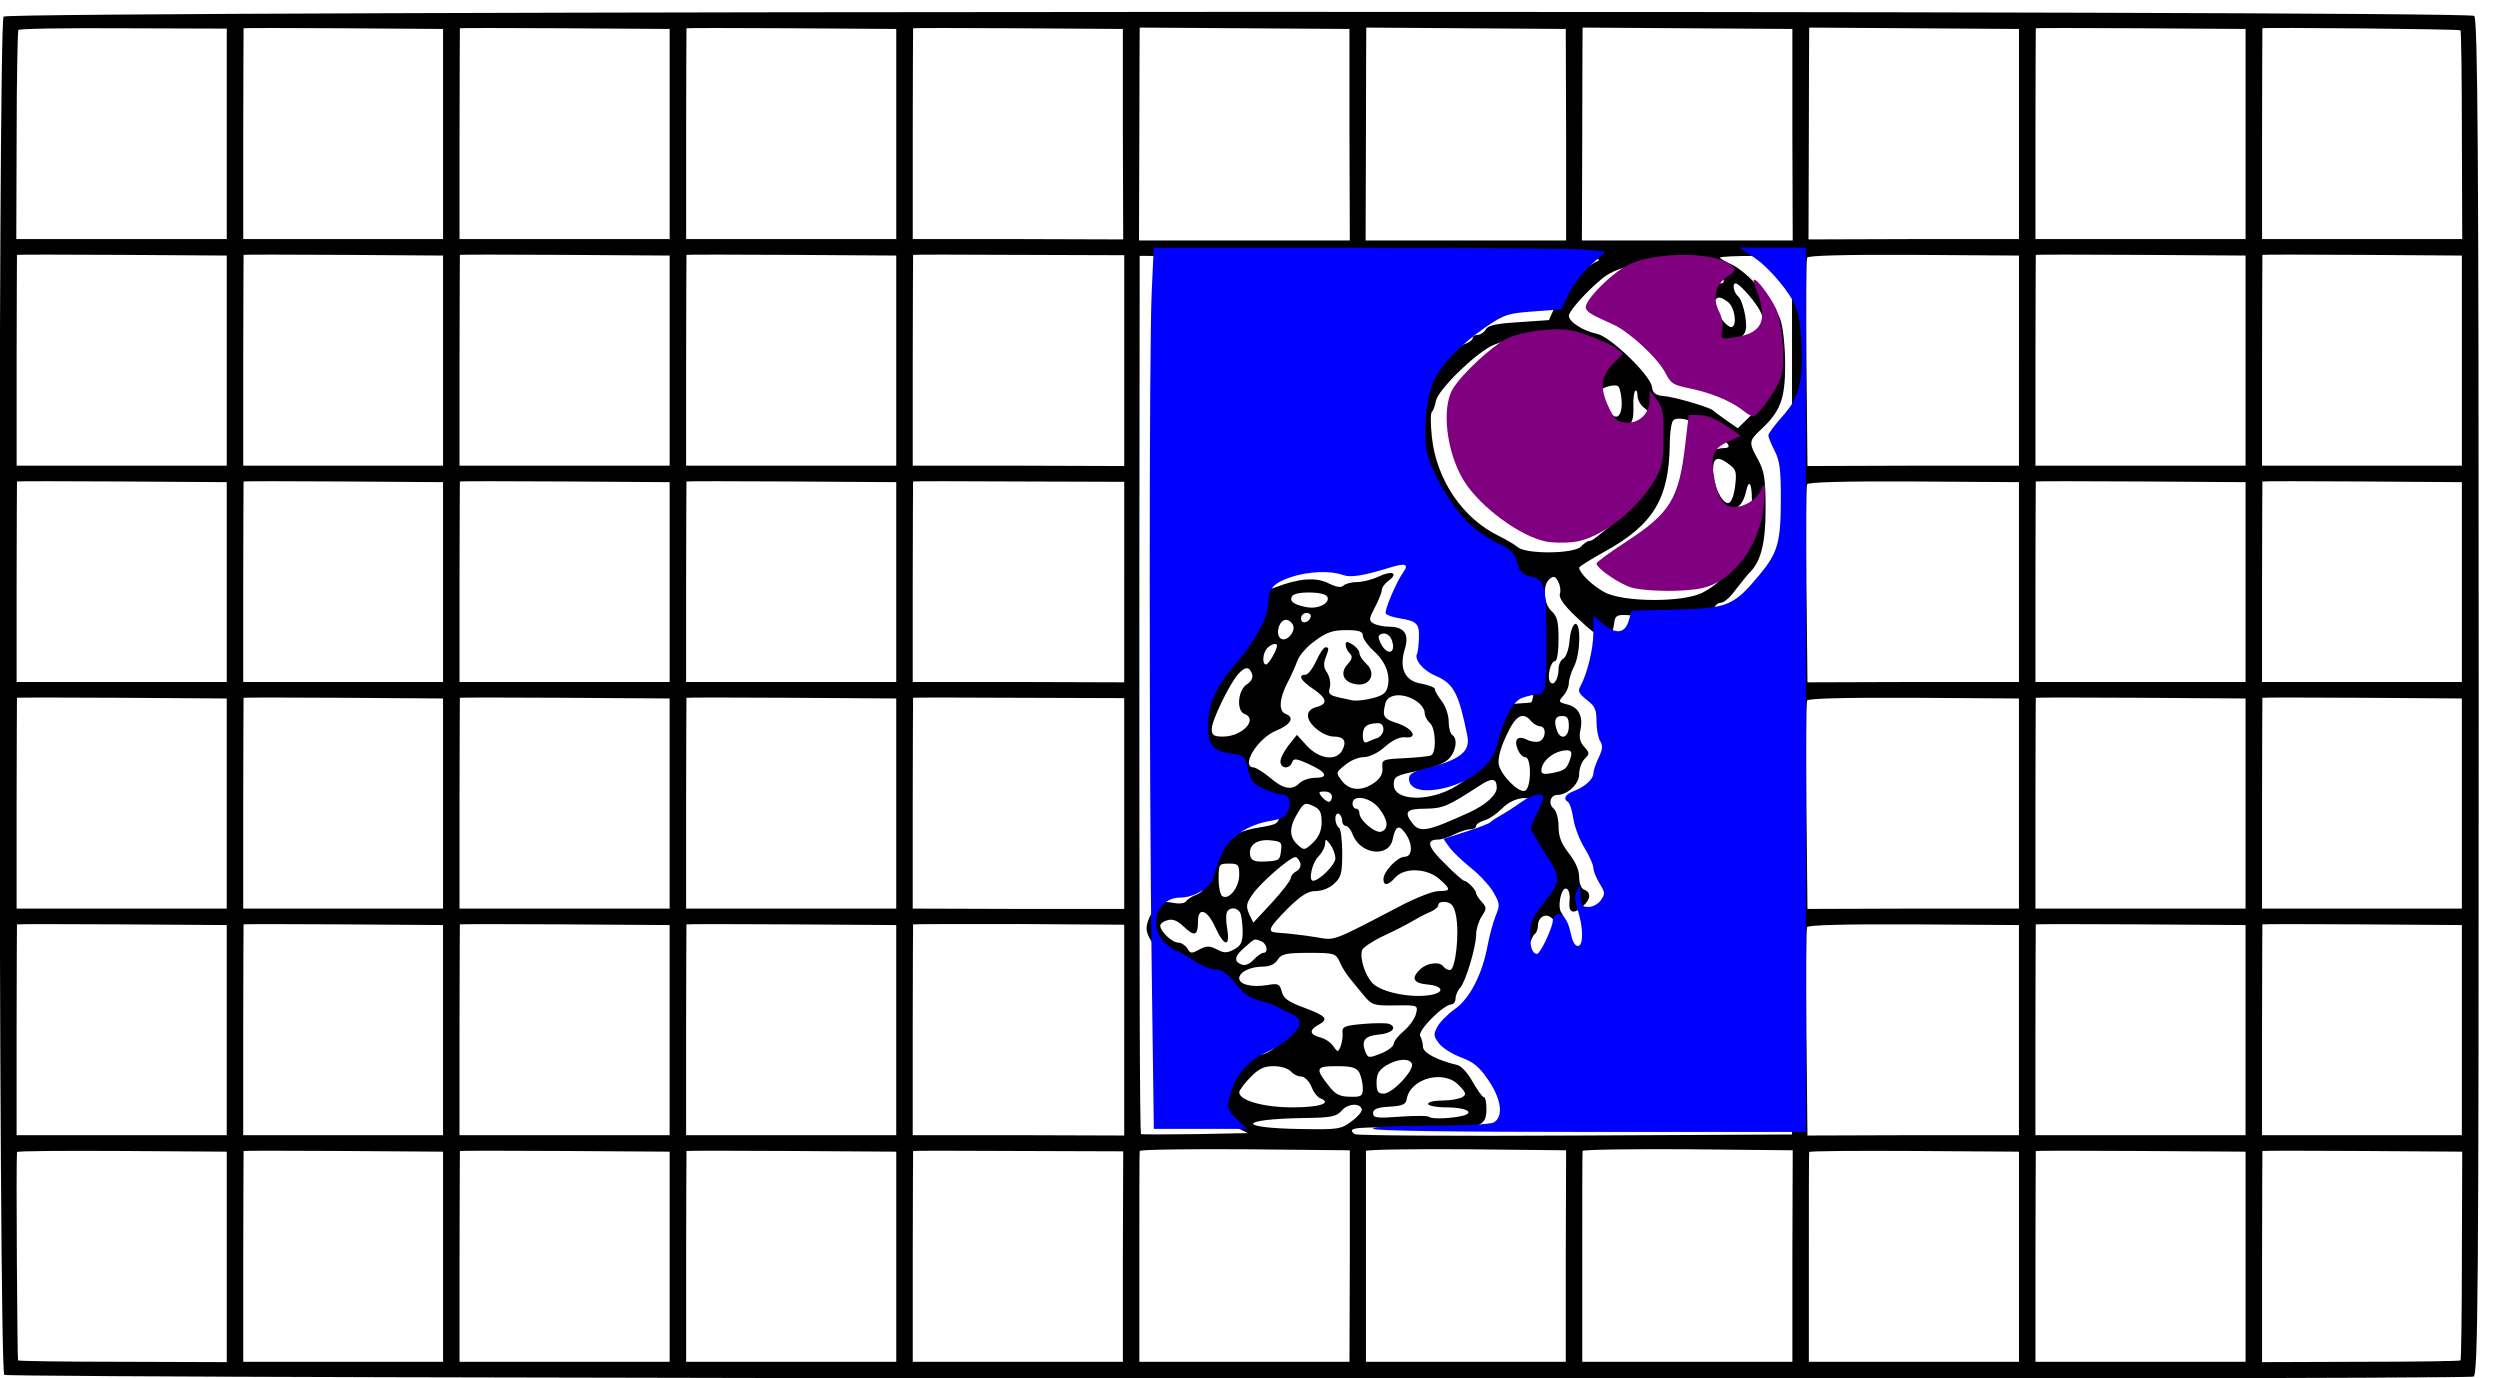 <?xml version="1.0" encoding="UTF-8" standalone="no"?>
<svg
   xmlns:dc="http://purl.org/dc/elements/1.1/"
   xmlns:cc="http://creativecommons.org/ns#"
   xmlns:rdf="http://www.w3.org/1999/02/22-rdf-syntax-ns#"
   xmlns:svg="http://www.w3.org/2000/svg"
   xmlns="http://www.w3.org/2000/svg"
   xmlns:sodipodi="http://sodipodi.sourceforge.net/DTD/sodipodi-0.dtd"
   xmlns:inkscape="http://www.inkscape.org/namespaces/inkscape"
   version="1.0"
   width="500.599"
   height="275.989"
   viewBox="0 0 400.479 220.792"
   preserveAspectRatio="xMidYMid meet"
   id="svg4405"
   inkscape:version="0.48.4 r9939"
   sodipodi:docname="dc97dbc32e593ee5ad8da75de5fdd9d15d5af2be.svg">
  <defs
     id="defs4417" />
  <sodipodi:namedview
     pagecolor="#ffffff"
     bordercolor="#666666"
     borderopacity="1"
     objecttolerance="10"
     gridtolerance="10"
     guidetolerance="10"
     inkscape:pageopacity="0"
     inkscape:pageshadow="2"
     inkscape:window-width="1600"
     inkscape:window-height="824"
     id="namedview4415"
     showgrid="false"
     inkscape:zoom="0.88638498"
     inkscape:cx="598.95986"
     inkscape:cy="266.96048"
     inkscape:window-x="0"
     inkscape:window-y="24"
     inkscape:window-maximized="1"
     inkscape:current-layer="svg4405"
     fit-margin-top="0"
     fit-margin-left="0"
     fit-margin-right="0"
     fit-margin-bottom="0" />
  <g
     transform="matrix(0.055,0,0,-0.055,-8.83,227.993)"
     id="g4409"
     style="fill:#000000;stroke:none">
    <path
       d="m 171,4097 c -17,-21 -15,-3941 2,-3956 14,-11 7162,-16 7192,-5 13,5 15,242 15,1979 0,1602 -3,1975 -13,1984 -21,17 -7181,15 -7196,-2 z m 650,-342 0,-306 -306,0 -307,0 1,301 c 0,166 3,305 5,308 2,4 140,6 306,5 l 301,-1 0,-307 z m 630,0 0,-306 -291,0 -291,0 0,305 c 0,168 1,307 1,309 0,1 131,1 291,0 l 290,-2 0,-306 z m 660,0 0,-306 -306,0 -306,0 0,305 c 0,168 1,307 1,309 0,1 138,1 306,0 l 305,-2 0,-306 z m 660,0 0,-306 -306,0 -306,0 0,305 c 0,168 1,307 1,309 0,1 138,1 306,0 l 305,-2 0,-306 z m 660,0 1,-307 -307,1 -306,0 0,305 c 0,169 1,307 1,309 0,1 137,1 306,0 l 305,-2 0,-306 z m 660,-2 1,-308 -307,0 -307,0 1,310 c 0,171 1,310 1,310 0,0 137,-1 306,-2 l 305,-2 0,-308 z m 631,0 0,-308 -292,0 -292,0 1,310 c 0,171 1,310 1,310 0,0 131,-1 290,-2 l 291,-2 1,-308 z m 659,0 1,-308 -307,0 -307,0 1,310 c 0,171 1,310 1,310 0,0 137,-1 306,-2 l 305,-2 0,-308 z m 660,2 0,-306 -306,0 -307,-1 1,309 c 0,169 1,308 1,308 0,0 138,-1 306,-2 l 305,-2 0,-306 z m 660,0 0,-306 -306,0 -306,0 0,305 c 0,168 1,307 1,309 0,1 138,1 306,0 l 305,-2 0,-306 z m 626,302 c 2,-2 4,-140 4,-306 l 1,-302 -292,0 -291,0 0,305 c 0,168 1,307 1,309 0,3 573,-2 577,-6 z m -6506,-962 0,-306 -306,0 -306,0 0,305 c 0,168 1,307 1,309 0,1 138,1 306,0 l 305,-2 0,-306 z m 630,0 0,-306 -291,0 -291,0 0,305 c 0,168 1,307 1,309 0,1 131,1 291,0 l 290,-2 0,-306 z m 660,0 0,-306 -306,0 -306,0 0,305 c 0,168 1,307 1,309 0,1 138,1 306,0 l 305,-2 0,-306 z m 660,0 0,-306 -306,0 -306,0 0,305 c 0,168 1,307 1,309 0,1 138,1 306,0 l 305,-2 0,-306 z m 664,0 0,-307 -308,1 -308,0 0,305 c 0,169 1,307 1,309 0,1 138,1 308,0 l 307,-1 0,-307 z m 2606,0 0,-306 -308,0 -308,-1 -3,299 c -1,164 -1,302 2,308 2,6 111,9 310,8 l 307,-2 0,-306 z m 660,0 0,-306 -306,0 -306,0 0,305 c 0,168 1,307 1,309 0,1 138,1 306,0 l 305,-2 0,-306 z m 630,0 0,-306 -291,0 -291,0 0,305 c 0,168 1,307 1,309 0,1 131,1 291,0 l 290,-2 0,-306 z m -2517,290 c -43,-19 -101,-79 -123,-129 l -19,-43 -87,-6 c -66,-4 -90,-9 -97,-21 -5,-9 -16,-16 -23,-16 -8,0 -15,-4 -15,-9 0,-5 -8,-12 -19,-16 -30,-9 -108,-92 -130,-138 -16,-34 -21,-63 -21,-129 0,-85 12,-127 48,-166 6,-7 12,-18 12,-24 0,-6 16,-31 36,-55 39,-47 96,-88 138,-99 21,-5 27,-14 32,-45 6,-35 9,-38 43,-41 l 36,-3 3,-172 c 2,-136 0,-173 -10,-174 -7,-1 -25,-2 -40,-3 -32,-2 -58,-23 -58,-45 0,-10 -7,-26 -15,-37 -8,-10 -15,-33 -15,-50 0,-37 -28,-71 -88,-108 -76,-47 -182,-45 -182,4 0,24 7,28 77,41 33,6 68,20 81,32 23,21 30,61 12,72 -5,3 -10,21 -10,39 0,18 -9,45 -20,59 -11,14 -20,29 -20,35 0,5 -18,12 -39,16 -48,7 -66,44 -49,100 14,44 -1,66 -46,66 -17,0 -38,5 -46,10 -13,8 -12,14 5,46 11,21 20,43 20,50 0,8 9,20 20,28 30,22 10,31 -29,12 -19,-9 -47,-16 -63,-16 -16,0 -34,-5 -39,-10 -7,-7 -21,-5 -43,6 -38,19 -86,15 -155,-11 -45,-17 -46,-19 -46,-61 0,-23 -4,-45 -9,-49 -5,-3 -13,-19 -16,-36 -4,-19 -28,-53 -59,-83 -65,-64 -96,-126 -96,-193 0,-60 10,-71 70,-75 45,-3 45,-3 48,-43 3,-35 8,-42 41,-57 21,-10 48,-18 60,-18 20,0 22,-4 19,-37 -3,-38 -3,-38 -61,-48 -32,-5 -61,-15 -65,-21 -4,-6 -17,-14 -28,-18 -12,-4 -25,-14 -28,-24 -4,-9 -13,-28 -21,-42 -8,-14 -15,-37 -15,-53 0,-20 -7,-30 -24,-37 -13,-5 -27,-14 -31,-20 -4,-6 -20,-8 -39,-4 -28,5 -37,1 -55,-21 -11,-15 -21,-39 -21,-53 0,-28 35,-72 58,-72 8,0 31,-14 52,-30 28,-23 45,-29 63,-25 19,5 28,0 42,-21 32,-50 66,-74 102,-74 19,0 36,-6 39,-14 3,-8 18,-16 35,-20 21,-4 29,-11 29,-27 0,-28 -48,-77 -84,-85 -16,-3 -34,-10 -40,-15 -6,-5 -20,-17 -32,-27 -29,-24 -56,-85 -52,-119 2,-21 13,-33 43,-48 l 40,-20 -154,-3 c -85,-1 -155,-1 -157,0 -4,5 -5,481 -5,1601 l 1,957 683,-1 c 583,-1 678,-3 651,-14 z m 566,-1264 0,-1280 -632,-3 c -348,-2 -637,0 -642,4 -25,20 -1,22 199,18 164,-4 185,2 185,55 0,19 -3,35 -8,35 -4,0 -18,20 -32,44 -13,24 -33,47 -44,49 -61,15 -101,36 -101,54 0,10 -4,24 -8,31 -9,14 67,91 91,92 6,0 12,8 12,17 0,9 6,24 14,32 16,19 46,119 46,155 0,15 7,38 16,52 15,23 15,26 0,43 -9,9 -16,21 -16,25 0,9 -26,36 -35,36 -3,0 -29,22 -56,50 -50,48 -56,70 -20,70 10,0 32,7 47,15 16,8 37,15 47,15 9,0 17,4 17,10 0,5 11,12 24,16 13,3 36,19 52,35 26,27 71,39 87,22 4,-3 -5,-26 -19,-50 -24,-41 -24,-46 -10,-62 9,-10 16,-21 16,-25 0,-5 14,-25 30,-46 17,-21 30,-46 30,-55 0,-17 -65,-106 -82,-113 -5,-2 -8,-26 -8,-53 0,-56 24,-70 35,-19 4,16 11,32 16,35 5,4 9,15 9,26 0,11 7,22 16,26 23,9 44,-23 44,-64 0,-24 5,-33 16,-33 14,0 16,8 10,46 -3,26 -11,53 -17,60 -14,17 -1,77 14,71 7,-2 11,-18 9,-35 -4,-36 11,-42 40,-15 22,20 23,39 3,47 -9,3 -15,18 -15,37 0,20 -11,45 -30,69 -22,28 -30,49 -30,78 0,22 -6,45 -14,52 -17,14 -10,40 10,40 30,0 64,32 64,60 0,16 7,36 16,45 15,15 15,17 -1,35 -13,14 -16,28 -11,51 8,39 -6,65 -40,73 -24,6 -25,8 -10,25 9,10 16,26 16,37 0,10 7,32 15,48 19,36 21,130 3,124 -7,-3 -14,-24 -16,-49 -2,-25 -10,-47 -18,-52 -8,-4 -14,-18 -14,-30 0,-30 -15,-53 -25,-37 -9,14 2,60 15,60 6,0 10,29 10,63 0,51 -4,68 -20,82 -24,21 -27,77 -6,94 12,10 17,8 25,-8 6,-11 8,-27 5,-35 -4,-11 11,-33 47,-67 82,-78 102,-82 111,-19 2,21 8,25 33,24 17,-1 53,-3 80,-4 76,-4 173,11 179,26 3,8 12,14 20,14 8,0 27,17 42,38 16,20 33,42 38,47 35,33 49,86 49,187 0,86 -3,109 -21,143 -28,50 -28,56 4,86 60,55 74,91 74,191 0,53 -6,110 -14,133 -18,50 -94,137 -140,159 -20,9 -36,19 -36,21 0,3 47,5 105,5 l 105,0 0,-1279 z m -236,1242 c 33,-17 49,-43 27,-43 -6,0 -22,-11 -37,-25 -21,-19 -25,-30 -20,-51 4,-14 14,-33 21,-41 11,-10 12,-19 5,-33 -15,-28 -13,-30 28,-30 21,1 47,9 59,19 20,17 22,25 17,65 -4,25 -13,51 -20,57 -14,12 -19,39 -8,39 9,0 45,-39 65,-70 16,-24 24,-58 36,-148 8,-63 -13,-124 -57,-167 l -38,-37 -33,23 c -19,13 -36,26 -39,29 -9,9 -114,40 -145,42 -23,2 -31,9 -33,27 -5,34 -121,146 -160,154 -40,8 -82,35 -82,53 0,13 53,72 97,108 38,31 95,45 190,46 68,0 101,-5 127,-17 z m 49,-97 c 20,-15 28,-67 12,-73 -15,-5 -58,55 -51,73 7,17 16,17 39,0 z m -456,-116 c 21,-11 44,-20 51,-20 17,0 62,-30 62,-42 0,-5 -13,-21 -30,-35 -23,-18 -30,-33 -30,-59 0,-19 4,-34 8,-34 4,0 12,-15 17,-32 9,-30 13,-33 49,-32 45,2 56,15 54,67 -1,20 2,40 5,44 4,3 7,-3 7,-15 0,-11 9,-27 20,-35 18,-12 20,-26 21,-98 0,-71 -3,-92 -25,-136 -14,-28 -43,-65 -64,-83 -76,-64 -84,-70 -92,-70 -5,0 -16,-7 -25,-17 -22,-21 -157,-22 -183,-2 -9,8 -35,23 -57,34 -105,51 -181,164 -194,288 -4,37 -4,70 0,72 3,3 9,17 12,33 6,31 106,130 160,159 31,16 94,29 165,32 17,0 49,-8 69,-19 z m 147,-176 c 1,-51 -24,-57 -43,-12 -8,18 -16,36 -19,41 -6,11 41,26 52,17 5,-5 9,-26 10,-46 z m 263,-86 c 53,-35 61,-48 31,-48 -13,0 -34,-9 -47,-19 -22,-17 -24,-23 -18,-82 8,-73 25,-94 71,-85 39,8 53,22 62,59 12,57 23,-2 14,-75 -12,-99 -64,-179 -141,-219 -57,-29 -233,-28 -286,2 -35,19 -72,55 -73,71 0,3 33,24 73,46 143,79 188,153 191,312 0,36 5,68 11,72 16,12 68,-4 112,-34 z m 51,-96 c 20,-15 21,-23 16,-65 -4,-29 -12,-47 -20,-47 -19,0 -44,53 -44,95 0,39 13,44 48,17 z m -4377,-342 0,-291 -306,0 -306,0 0,290 c 0,160 1,292 1,294 0,1 138,1 306,0 l 305,-2 0,-291 z m 630,0 0,-291 -291,0 -291,0 0,290 c 0,160 1,292 1,294 0,1 131,1 291,0 l 290,-2 0,-291 z m 660,0 0,-291 -306,0 -306,0 0,290 c 0,160 1,292 1,294 0,1 138,1 306,0 l 305,-2 0,-291 z m 660,0 0,-291 -306,0 -306,0 0,290 c 0,160 1,292 1,294 0,1 138,1 306,0 l 305,-2 0,-291 z m 664,0 0,-292 -308,1 -308,0 0,290 c 0,160 1,292 1,294 0,1 138,1 308,0 l 307,-1 0,-292 z m 2606,0 0,-291 -308,0 -308,-1 -3,284 c -1,155 -1,287 2,293 2,6 111,9 310,8 l 307,-2 0,-291 z m 660,0 0,-291 -306,0 -306,0 0,290 c 0,160 1,292 1,294 0,1 138,1 306,0 l 305,-2 0,-291 z m 630,0 0,-291 -291,0 -291,0 0,290 c 0,160 1,292 1,294 0,1 131,1 291,0 l 290,-2 0,-291 z m -3305,-42 c 11,-18 -25,-38 -60,-31 -37,7 -51,17 -42,32 9,15 93,14 102,-1 z m -48,-60 c -6,-18 -28,-21 -28,-4 0,9 7,16 16,16 9,0 14,-5 12,-12 z m -51,-24 c 8,-21 -23,-52 -38,-37 -14,14 -2,53 17,53 8,0 17,-7 21,-16 z m 203,-30 c 0,-8 13,-27 29,-42 36,-32 51,-69 44,-104 -4,-20 -13,-28 -44,-36 -22,-6 -47,-8 -57,-7 -73,15 -74,15 -68,39 3,12 -1,31 -8,42 -10,13 -11,26 -5,42 11,29 11,32 0,32 -5,0 -17,-18 -27,-40 -10,-22 -24,-40 -31,-40 -23,0 -14,-17 22,-41 41,-28 44,-44 10,-53 -16,-4 -25,-13 -25,-25 0,-25 45,-61 76,-61 29,0 38,-14 24,-40 -17,-32 -66,-26 -102,12 l -30,33 -24,-30 c -13,-17 -24,-38 -24,-47 0,-22 26,-24 34,-3 4,12 11,12 48,-5 52,-23 60,-40 20,-40 -17,0 -37,-7 -46,-15 -22,-23 -48,-18 -86,15 -19,16 -41,29 -47,30 -41,1 10,85 64,107 44,18 55,39 28,49 -20,8 -19,42 4,88 11,20 24,50 30,66 5,16 29,43 52,59 33,25 52,31 91,31 37,0 48,-4 48,-16 z m 85,-15 c 11,-33 -9,-44 -28,-16 -9,14 -13,27 -10,31 13,13 32,5 38,-15 z m -335,-14 c 0,-12 -24,-55 -32,-55 -12,0 -10,34 4,48 12,12 28,16 28,7 z m -73,-82 c 4,-11 -1,-22 -15,-31 -26,-17 -31,-76 -7,-86 41,-15 -6,-66 -62,-66 -28,0 -33,4 -33,23 0,24 52,131 77,159 20,22 32,23 40,1 z m -2986,-378 0,-306 -306,0 -306,0 0,305 c 0,168 1,307 1,309 0,1 138,1 306,0 l 305,-2 0,-306 z m 630,0 0,-306 -291,0 -291,0 0,305 c 0,168 1,307 1,309 0,1 131,1 291,0 l 290,-2 0,-306 z m 660,0 0,-306 -306,0 -306,0 0,305 c 0,168 1,307 1,309 0,1 138,1 306,0 l 305,-2 0,-306 z m 660,0 0,-306 -306,0 -306,0 0,305 c 0,168 1,307 1,309 0,1 138,1 306,0 l 305,-2 0,-306 z m 664,0 0,-307 -308,0 -308,1 0,306 c 0,168 1,306 1,308 0,1 138,1 308,0 l 307,-1 0,-307 z m 850,299 c 14,-9 25,-24 25,-34 0,-10 7,-23 15,-30 18,-15 20,-89 3,-95 -7,-3 -42,-6 -78,-8 -62,-3 -65,-4 -63,-27 2,-17 -5,-31 -23,-44 -36,-26 -73,-24 -95,5 -18,24 -18,24 9,46 15,13 39,23 54,23 16,0 42,12 62,30 21,19 43,29 57,28 41,-5 27,24 -18,40 -44,14 -47,20 -37,60 8,27 52,30 89,6 z m 1756,-299 0,-306 -308,0 -308,-1 -3,299 c -1,164 -1,302 2,308 2,6 111,9 310,8 l 307,-2 0,-306 z m 660,0 0,-306 -306,0 -306,0 0,305 c 0,168 1,307 1,309 0,1 138,1 306,0 l 305,-2 0,-306 z m 630,0 0,-306 -291,0 -291,0 0,305 c 0,168 1,307 1,309 0,1 131,1 291,0 l 290,-2 0,-306 z m -2711,240 c 7,-8 19,-15 26,-15 19,0 18,-36 -2,-44 -8,-3 -25,-1 -36,5 -11,6 -24,7 -28,2 -11,-12 7,-53 23,-53 19,0 18,-91 -1,-98 -19,-6 -69,45 -76,76 -3,18 4,47 22,85 27,59 48,71 72,42 z m 110,-15 c 0,-32 -23,-42 -34,-14 -11,29 -6,44 14,44 16,0 20,-7 20,-30 z m -540,-9 c 0,-10 -8,-21 -17,-25 -10,-3 -24,-9 -30,-12 -9,-4 -13,3 -13,19 0,26 11,35 43,36 10,1 17,-6 17,-18 z m 545,-83 c -10,-32 -16,-37 -53,-44 -24,-5 -32,-3 -32,7 0,28 38,58 73,59 14,0 17,-5 12,-22 z m -215,-87 c 0,-21 -32,-50 -80,-72 -123,-56 -144,-60 -166,-31 -25,33 -17,42 39,42 51,1 63,6 157,67 36,24 50,22 50,-6 z m -480,-26 c 0,-8 -4,-15 -9,-15 -5,0 -14,7 -21,15 -10,13 -9,15 9,15 12,0 21,-6 21,-15 z m 138,-35 c 26,-34 28,-58 6,-67 -17,-6 -64,33 -64,54 0,7 -4,13 -10,13 -5,0 -10,7 -10,15 0,28 54,18 78,-15 z m -168,-39 c 0,-25 -8,-43 -25,-60 -25,-23 -26,-23 -45,-6 -25,23 -25,51 0,92 18,30 22,32 45,21 20,-9 25,-18 25,-47 z m 60,3 c 0,-8 5,-14 10,-14 6,0 15,-11 20,-24 22,-60 106,-70 117,-15 8,39 18,44 37,17 22,-31 21,-68 -2,-68 -21,0 -62,-43 -62,-65 0,-21 14,-19 35,5 26,29 92,27 128,-5 34,-30 34,-35 -2,-35 -17,0 -67,-20 -113,-44 -197,-103 -189,-100 -240,-91 -43,7 -80,11 -118,14 -30,2 -25,13 31,70 40,39 59,51 82,51 18,0 41,9 54,22 20,18 23,31 23,89 0,37 -4,71 -10,74 -5,3 -10,15 -10,26 0,11 5,17 10,14 6,-3 10,-13 10,-21 z m -178,-83 c -3,-32 -5,-33 -49,-35 -28,-1 -38,3 -41,17 -6,30 18,48 57,45 32,-3 36,-6 33,-27 z m 158,-26 c 0,-18 -47,-65 -65,-65 -14,0 -3,52 15,70 11,11 20,28 20,38 1,15 2,15 15,-2 8,-11 15,-29 15,-41 z m -103,-11 c 4,-10 0,-20 -10,-26 -10,-5 -17,-14 -17,-21 -1,-7 -25,-38 -55,-71 l -54,-58 -12,25 c -10,23 -9,31 11,59 22,32 107,106 123,107 4,1 10,-6 14,-15 z m -177,-37 c 0,-36 -30,-74 -49,-62 -6,3 -11,26 -11,51 0,42 1,44 30,44 27,0 30,-3 30,-33 z m 631,-117 c 11,-51 -1,-160 -17,-160 -7,0 -16,5 -19,10 -10,15 -46,12 -67,-7 -28,-26 -22,-41 19,-45 48,-4 53,-24 8,-31 -55,-9 -140,8 -166,34 -22,22 -39,74 -31,97 2,7 27,24 55,38 51,24 70,34 105,54 9,6 27,14 40,20 12,5 22,14 22,20 0,6 10,10 22,8 16,-2 24,-12 29,-38 z m -627,4 c 3,-9 6,-33 6,-53 0,-30 -5,-40 -25,-51 -21,-11 -29,-11 -50,0 -21,11 -29,11 -51,0 -23,-13 -27,-12 -35,3 -6,9 -18,17 -27,17 -18,0 -52,33 -52,49 0,6 9,13 21,16 15,5 29,-1 48,-19 31,-30 41,-26 41,16 0,43 27,34 50,-17 26,-57 44,-60 35,-5 -4,21 -4,44 0,50 9,15 32,12 39,-6 z m -2953,-339 0,-306 -306,0 -306,0 0,305 c 0,168 1,307 1,309 0,1 138,1 306,0 l 305,-2 0,-306 z m 630,0 0,-306 -291,0 -291,0 0,305 c 0,168 1,307 1,309 0,1 131,1 291,0 l 290,-2 0,-306 z m 660,0 0,-306 -306,0 -306,0 0,305 c 0,168 1,307 1,309 0,1 138,1 306,0 l 305,-2 0,-306 z m 660,0 0,-306 -306,0 -306,0 0,305 c 0,168 1,307 1,309 0,1 138,1 306,0 l 305,-2 0,-306 z m 664,0 0,-307 -308,1 -308,0 0,305 c 0,169 1,307 1,309 0,1 138,1 308,1 l 307,-2 0,-307 z m 2606,0 0,-306 -308,0 -308,-1 -3,299 c -1,164 -1,302 2,308 2,6 111,9 310,8 l 307,-2 0,-306 z m 660,0 0,-306 -306,0 -306,0 0,305 c 0,168 1,307 1,309 0,1 138,1 306,0 l 305,-2 0,-306 z m 630,0 0,-306 -291,0 -291,0 0,305 c 0,168 1,307 1,309 0,1 131,1 291,0 l 290,-2 0,-306 z m -3497,259 c 17,-7 22,-34 6,-34 -5,0 -18,-9 -28,-20 -12,-13 -25,-18 -35,-14 -24,9 -21,25 10,51 30,26 26,25 47,17 z m 229,-61 c 6,-15 20,-36 29,-47 9,-12 28,-34 41,-50 23,-28 29,-30 91,-29 67,1 67,0 61,-24 -3,-14 -19,-36 -35,-50 -17,-14 -30,-31 -30,-38 0,-7 -17,-20 -37,-28 -36,-14 -38,-14 -46,6 -12,32 -1,45 39,49 38,3 56,21 31,31 -8,3 -42,3 -76,0 -56,-5 -62,-8 -60,-27 1,-12 -2,-29 -6,-39 -7,-17 -8,-17 -21,1 -7,11 -25,23 -39,26 -30,8 -32,21 -5,36 32,17 24,26 -40,50 -47,17 -62,28 -66,47 -6,23 -11,25 -43,19 -45,-7 -81,2 -81,20 0,18 32,34 69,34 20,0 35,7 43,20 11,17 24,20 91,20 74,0 78,-1 90,-27 z m 210,-296 c 7,-19 -57,-87 -82,-87 -17,0 -21,6 -21,33 0,24 7,36 28,49 33,20 68,22 75,5 z m -353,-22 c 7,-8 20,-15 30,-15 10,0 23,-13 30,-29 6,-16 18,-32 27,-35 35,-14 -5,-26 -82,-26 -84,0 -155,20 -155,44 0,5 14,25 32,43 25,26 40,33 69,33 20,0 42,-7 49,-15 z m 200,-4 c 5,-11 10,-31 10,-45 0,-23 -4,-26 -37,-25 -29,0 -43,7 -60,29 -43,54 -41,60 21,60 44,0 57,-4 66,-19 z m 290,-37 c 21,-21 22,-27 10,-34 -8,-5 -34,-10 -57,-10 -24,0 -43,-4 -43,-10 0,-5 24,-10 54,-10 54,0 83,-14 49,-24 -30,-8 -92,-11 -99,-4 -3,4 -42,4 -85,1 -68,-5 -79,-4 -79,10 0,12 12,17 47,19 39,2 49,7 51,23 11,60 109,86 152,39 z m -283,-69 c 2,-6 -11,-22 -29,-35 -31,-24 -40,-25 -151,-23 -188,3 -179,29 11,32 80,1 95,4 110,21 17,21 53,24 59,5 z M 821,485 l 0,-307 -302,1 c -166,0 -304,2 -306,4 -2,3 -6,578 -3,607 0,3 138,4 306,3 l 305,-2 0,-306 z m 630,0 0,-306 -291,0 -291,0 0,305 c 0,168 1,307 1,309 0,1 131,1 291,0 l 290,-2 0,-306 z m 660,0 0,-306 -306,0 -306,0 0,305 c 0,168 1,307 1,309 0,1 138,1 306,0 l 305,-2 0,-306 z m 660,0 0,-306 -306,0 -306,0 0,305 c 0,168 1,307 1,309 0,1 138,1 306,0 l 305,-2 0,-306 z m 660,0 0,-306 -306,0 -306,0 0,305 c 0,168 1,307 1,309 0,1 138,1 306,0 l 306,-1 -1,-307 z m 661,2 -1,-308 -306,0 -306,0 0,303 c 0,167 0,306 1,311 0,4 138,6 306,5 l 306,-3 0,-308 z m 629,0 0,-308 -291,0 -291,0 0,303 c 0,167 0,306 0,311 1,4 132,6 292,5 l 291,-3 -1,-308 z m 660,0 0,-308 -306,0 -306,0 0,303 c 0,167 0,306 1,311 0,4 138,6 306,5 l 306,-3 -1,-308 z m 660,-2 0,-306 -306,0 -306,0 0,303 c 0,167 0,305 1,308 0,3 138,4 306,3 l 305,-2 0,-306 z m 660,0 0,-306 -306,0 -306,0 0,305 c 0,168 1,307 1,309 0,1 138,1 306,0 l 305,-2 0,-306 z m 630,4 c 0,-166 -2,-304 -4,-306 -2,-2 -133,-4 -291,-4 l -287,-1 0,306 c 0,168 1,307 1,309 0,1 131,1 291,0 l 291,-2 -1,-302 z"
       id="path4411"
       inkscape:connector-curvature="0" />
    <path
       d="m 4080,2267 c 0,-7 5,-18 12,-25 9,-9 7,-16 -7,-32 -24,-26 -10,-54 28,-58 39,-5 56,33 28,59 -12,11 -21,25 -21,32 0,7 -9,18 -20,25 -16,10 -20,10 -20,-1 z"
       id="path4413"
       inkscape:connector-curvature="0" />
  </g>
  <path
     style="fill:#0000ff;fill-opacity:1;stroke:none"
     d="m 184.496,155.678 c -0.425,-32.245 -0.427,-99.605 -0.003,-108.873 l 0.326,-7.133 33.136,0 c 18.225,0 34.511,0.144 36.191,0.319 l 3.054,0.319 -2.37,2.131 c -1.304,1.172 -2.894,3.25 -3.535,4.619 l -1.165,2.488 -4.463,0.337 c -4.169,0.315 -4.668,0.476 -7.565,2.445 -3.877,2.635 -7.084,5.922 -8.37,8.58 -1.255,2.592 -1.807,8.342 -1.112,11.576 0.671,3.124 3.702,8.321 6.494,11.138 1.18,1.19 3.32,2.706 4.755,3.369 2.204,1.017 2.694,1.497 3.153,3.088 0.455,1.579 0.83,1.952 2.318,2.304 2.196,0.519 2.381,1.348 2.389,10.694 0.006,7.204 -0.169,8.175 -1.475,8.175 -0.48,0 -1.544,0.234 -2.365,0.52 -1.555,0.542 -2.937,3.153 -4.143,7.828 -0.843,3.267 -4.948,6.198 -9.637,6.881 -2.705,0.394 -4.399,-0.265 -4.399,-1.712 0,-0.716 0.547,-1.102 2.127,-1.502 6.069,-1.533 7.748,-2.8 7.212,-5.44 -1.391,-6.852 -2.183,-8.335 -5.125,-9.595 -2.018,-0.865 -3.452,-2.628 -2.903,-3.567 0.106,-0.182 0.23,-1.272 0.275,-2.422 0.092,-2.345 -0.305,-2.751 -3.129,-3.203 -1.047,-0.168 -2.028,-0.505 -2.18,-0.75 -0.276,-0.446 1.682,-5.058 2.827,-6.661 0.91,-1.274 0.31,-1.474 -2.149,-0.716 -4.298,1.324 -6.316,1.646 -7.523,1.199 -1.99,-0.737 -5.549,-0.597 -8.334,0.329 -2.812,0.934 -3.624,1.869 -3.624,4.169 0,2.134 -2.112,6.129 -4.961,9.385 -3.313,3.786 -4.61,6.551 -4.69,10.004 -0.078,3.344 0.69,4.319 3.729,4.729 2.027,0.274 2.147,0.386 2.663,2.51 0.462,1.901 0.829,2.353 2.526,3.115 1.092,0.49 2.387,0.898 2.877,0.905 1.171,0.017 1.624,1.291 0.969,2.727 -0.38,0.833 -1.112,1.243 -2.665,1.491 -3.709,0.593 -6.683,2.571 -7.857,5.225 -0.568,1.283 -1.16,2.934 -1.315,3.669 -0.361,1.704 -3.09,3.42 -5.438,3.42 -3.617,0 -5.176,4.555 -2.453,7.165 0.772,0.74 1.617,1.349 1.877,1.354 0.26,0.005 1.464,0.681 2.676,1.502 1.212,0.821 2.817,1.493 3.569,1.493 1.011,0 1.843,0.583 3.201,2.239 1.352,1.65 2.389,2.377 3.94,2.764 1.158,0.289 2.443,0.748 2.856,1.022 0.413,0.273 1.37,0.741 2.127,1.039 0.777,0.306 1.377,0.927 1.377,1.426 0,1.319 -2.422,3.496 -5.311,4.776 -2.717,1.203 -4.683,3.369 -5.632,6.205 -0.837,2.499 -0.729,3.004 0.985,4.605 l 1.555,1.452 -7.48,0 -7.48,0 -0.332,-25.154 z"
     id="path5197"
     inkscape:connector-curvature="0" />
  <path
     style="fill:#0000ff;fill-opacity:1;stroke:none"
     d="m 219.954,180.831 c -0.202,-0.327 2.926,-0.501 9.014,-0.501 5.469,0 9.723,-0.214 10.291,-0.518 1.63,-0.873 1.269,-3.727 -0.863,-6.823 -1.472,-2.137 -2.332,-2.846 -4.377,-3.609 -1.4,-0.522 -2.981,-1.534 -3.514,-2.248 -0.873,-1.169 -0.898,-1.433 -0.253,-2.653 0.394,-0.745 1.657,-2.02 2.806,-2.834 2.402,-1.699 4.389,-5.564 5.253,-10.217 0.295,-1.587 0.872,-3.71 1.283,-4.719 0.699,-1.716 0.677,-1.957 -0.349,-3.754 -0.603,-1.056 -2.23,-2.822 -3.615,-3.923 -1.385,-1.101 -2.942,-2.597 -3.46,-3.324 l -0.942,-1.322 3.624,-1.168 c 1.993,-0.643 3.737,-1.312 3.875,-1.487 0.138,-0.175 0.926,-0.697 1.752,-1.16 0.826,-0.463 2.267,-1.396 3.203,-2.072 1.752,-1.267 3.555,-1.627 3.555,-0.71 0,0.286 -0.451,1.404 -1.001,2.483 -0.551,1.079 -1.001,2.157 -1.001,2.394 0,0.238 1.031,2.043 2.29,4.012 2.623,4.099 2.61,4.385 -0.366,8.15 -1.613,2.041 -2.022,2.975 -2.048,4.681 -0.033,2.19 0.345,3.289 1.131,3.289 0.494,0 2.497,-4.244 2.497,-5.29 0,-0.362 0.235,-0.803 0.522,-0.981 0.882,-0.545 1.918,0.748 2.351,2.936 0.259,1.311 0.684,2.083 1.147,2.083 0.917,0 0.901,-2.978 -0.031,-5.802 -0.476,-1.443 -0.501,-2.241 -0.098,-3.079 0.5,-1.037 0.548,-0.975 0.579,0.746 0.03,1.648 0.183,1.877 1.257,1.877 0.689,0 1.557,-0.476 1.987,-1.091 0.696,-0.994 0.676,-1.234 -0.222,-2.687 -0.542,-0.878 -0.986,-1.995 -0.986,-2.482 0,-0.488 -0.643,-1.931 -1.428,-3.208 -0.785,-1.276 -1.587,-3.38 -1.781,-4.674 -0.194,-1.294 -0.565,-2.484 -0.825,-2.645 -0.857,-0.53 -0.491,-1.251 0.904,-1.781 1.76,-0.669 3.129,-1.909 3.129,-2.833 0,-0.398 0.376,-1.515 0.835,-2.483 0.66,-1.392 0.713,-1.956 0.25,-2.697 -0.322,-0.515 -0.585,-1.937 -0.585,-3.16 0,-1.891 -0.232,-2.404 -1.552,-3.437 -1.282,-1.004 -1.462,-1.379 -1.032,-2.164 1.122,-2.05 2.083,-6.013 2.083,-8.591 l 0,-2.708 1.571,1.322 c 2.031,1.709 3.513,1.506 4.103,-0.561 l 0.451,-1.581 7.074,-0.171 c 8.294,-0.2 9.278,-0.605 13.339,-5.484 3.037,-3.649 3.49,-5.251 3.493,-12.352 0.002,-4.667 -0.172,-5.993 -0.998,-7.614 -0.551,-1.079 -1.001,-2.189 -1.001,-2.466 0,-0.277 0.995,-1.624 2.211,-2.993 1.718,-1.934 2.345,-3.138 2.815,-5.398 0.648,-3.122 0.341,-9.653 -0.567,-12.042 -0.91,-2.395 -4.292,-6.43 -6.758,-8.064 l -2.377,-1.575 5.342,0 5.342,0 0,70.83 0,70.83 -34.51,0 c -22.466,0 -34.618,-0.175 -34.819,-0.501 z"
     id="path5199"
     inkscape:connector-curvature="0" />
  <path
     style="fill:#800080;fill-opacity:1;stroke:none"
     d="m 247.7,86.76 c -4.157,-0.813 -10.617,-5.576 -13.185,-9.721 -2.793,-4.508 -3.65,-11.686 -1.765,-14.778 1.474,-2.418 6.345,-6.92 8.743,-8.08 1.153,-0.558 3.7,-1.131 5.833,-1.311 3.237,-0.274 4.266,-0.148 7.098,0.868 1.821,0.653 3.821,1.572 4.444,2.042 l 1.132,0.854 -1.627,1.679 c -1.891,1.951 -2.1,3.828 -0.751,6.745 1.059,2.29 1.475,2.627 3.254,2.637 1.84,0.01 3.379,-1.613 3.379,-3.564 l 0,-1.569 1.126,1.432 c 0.991,1.26 1.121,1.984 1.085,6.013 -0.037,4.058 -0.2,4.85 -1.426,6.943 -2.888,4.927 -8.845,9.444 -13.049,9.892 -1.377,0.147 -3.307,0.11 -4.29,-0.083 l 0,0 z"
     id="path5201"
     inkscape:connector-curvature="0" />
  <path
     style="fill:#800080;fill-opacity:1;stroke:none"
     d="m 279.112,65.683 c -1.841,-1.448 -5.13,-2.796 -8.485,-3.476 -2.603,-0.528 -2.982,-0.772 -3.85,-2.474 -1.193,-2.339 -5.784,-6.597 -8.359,-7.753 -3.545,-1.592 -4.121,-1.934 -4.377,-2.602 -0.426,-1.11 4.441,-5.966 7.148,-7.13 4.64,-1.996 13.828,-1.862 16.146,0.236 0.857,0.775 0.823,0.865 -0.71,1.895 -1.88,1.262 -2.335,3.433 -1.185,5.656 0.417,0.807 0.614,2.039 0.457,2.861 -0.275,1.437 -0.267,1.442 1.818,1.162 3.16,-0.424 4.559,-1.544 4.559,-3.652 0,-0.966 -0.341,-2.572 -0.757,-3.569 -0.417,-0.997 -0.668,-1.902 -0.558,-2.012 0.422,-0.422 3.363,3.693 3.83,5.359 0.914,3.257 1.151,8.254 0.488,10.309 -0.624,1.936 -3.701,6.21 -4.471,6.21 -0.22,0 -0.982,-0.458 -1.695,-1.019 z"
     id="path5203"
     inkscape:connector-curvature="0" />
  <path
     style="fill:#800080;fill-opacity:1;stroke:none"
     d=""
     id="path5205"
     inkscape:connector-curvature="0" />
  <path
     style="fill:#800080;fill-opacity:1;stroke:none"
     d="m 261.567,94.179 c -1.849,-0.434 -5.823,-3.109 -5.823,-3.919 0,-0.212 2.15,-1.786 4.778,-3.498 7.058,-4.597 8.428,-6.85 9.439,-15.531 l 0.557,-4.778 1.8,0.051 c 1.153,0.032 2.655,0.638 4.176,1.685 l 2.375,1.634 -2.034,0.911 c -2.477,1.109 -2.917,2.43 -2.128,6.389 0.571,2.868 1.511,4.097 3.134,4.097 1.661,0 3.575,-1.227 4.277,-2.741 0.666,-1.436 0.691,-1.339 0.484,1.892 -0.422,6.606 -4.727,12.643 -9.859,13.825 -2.688,0.619 -8.506,0.611 -11.177,-0.016 l 0,0 z"
     id="path5207"
     inkscape:connector-curvature="0" />
</svg>

